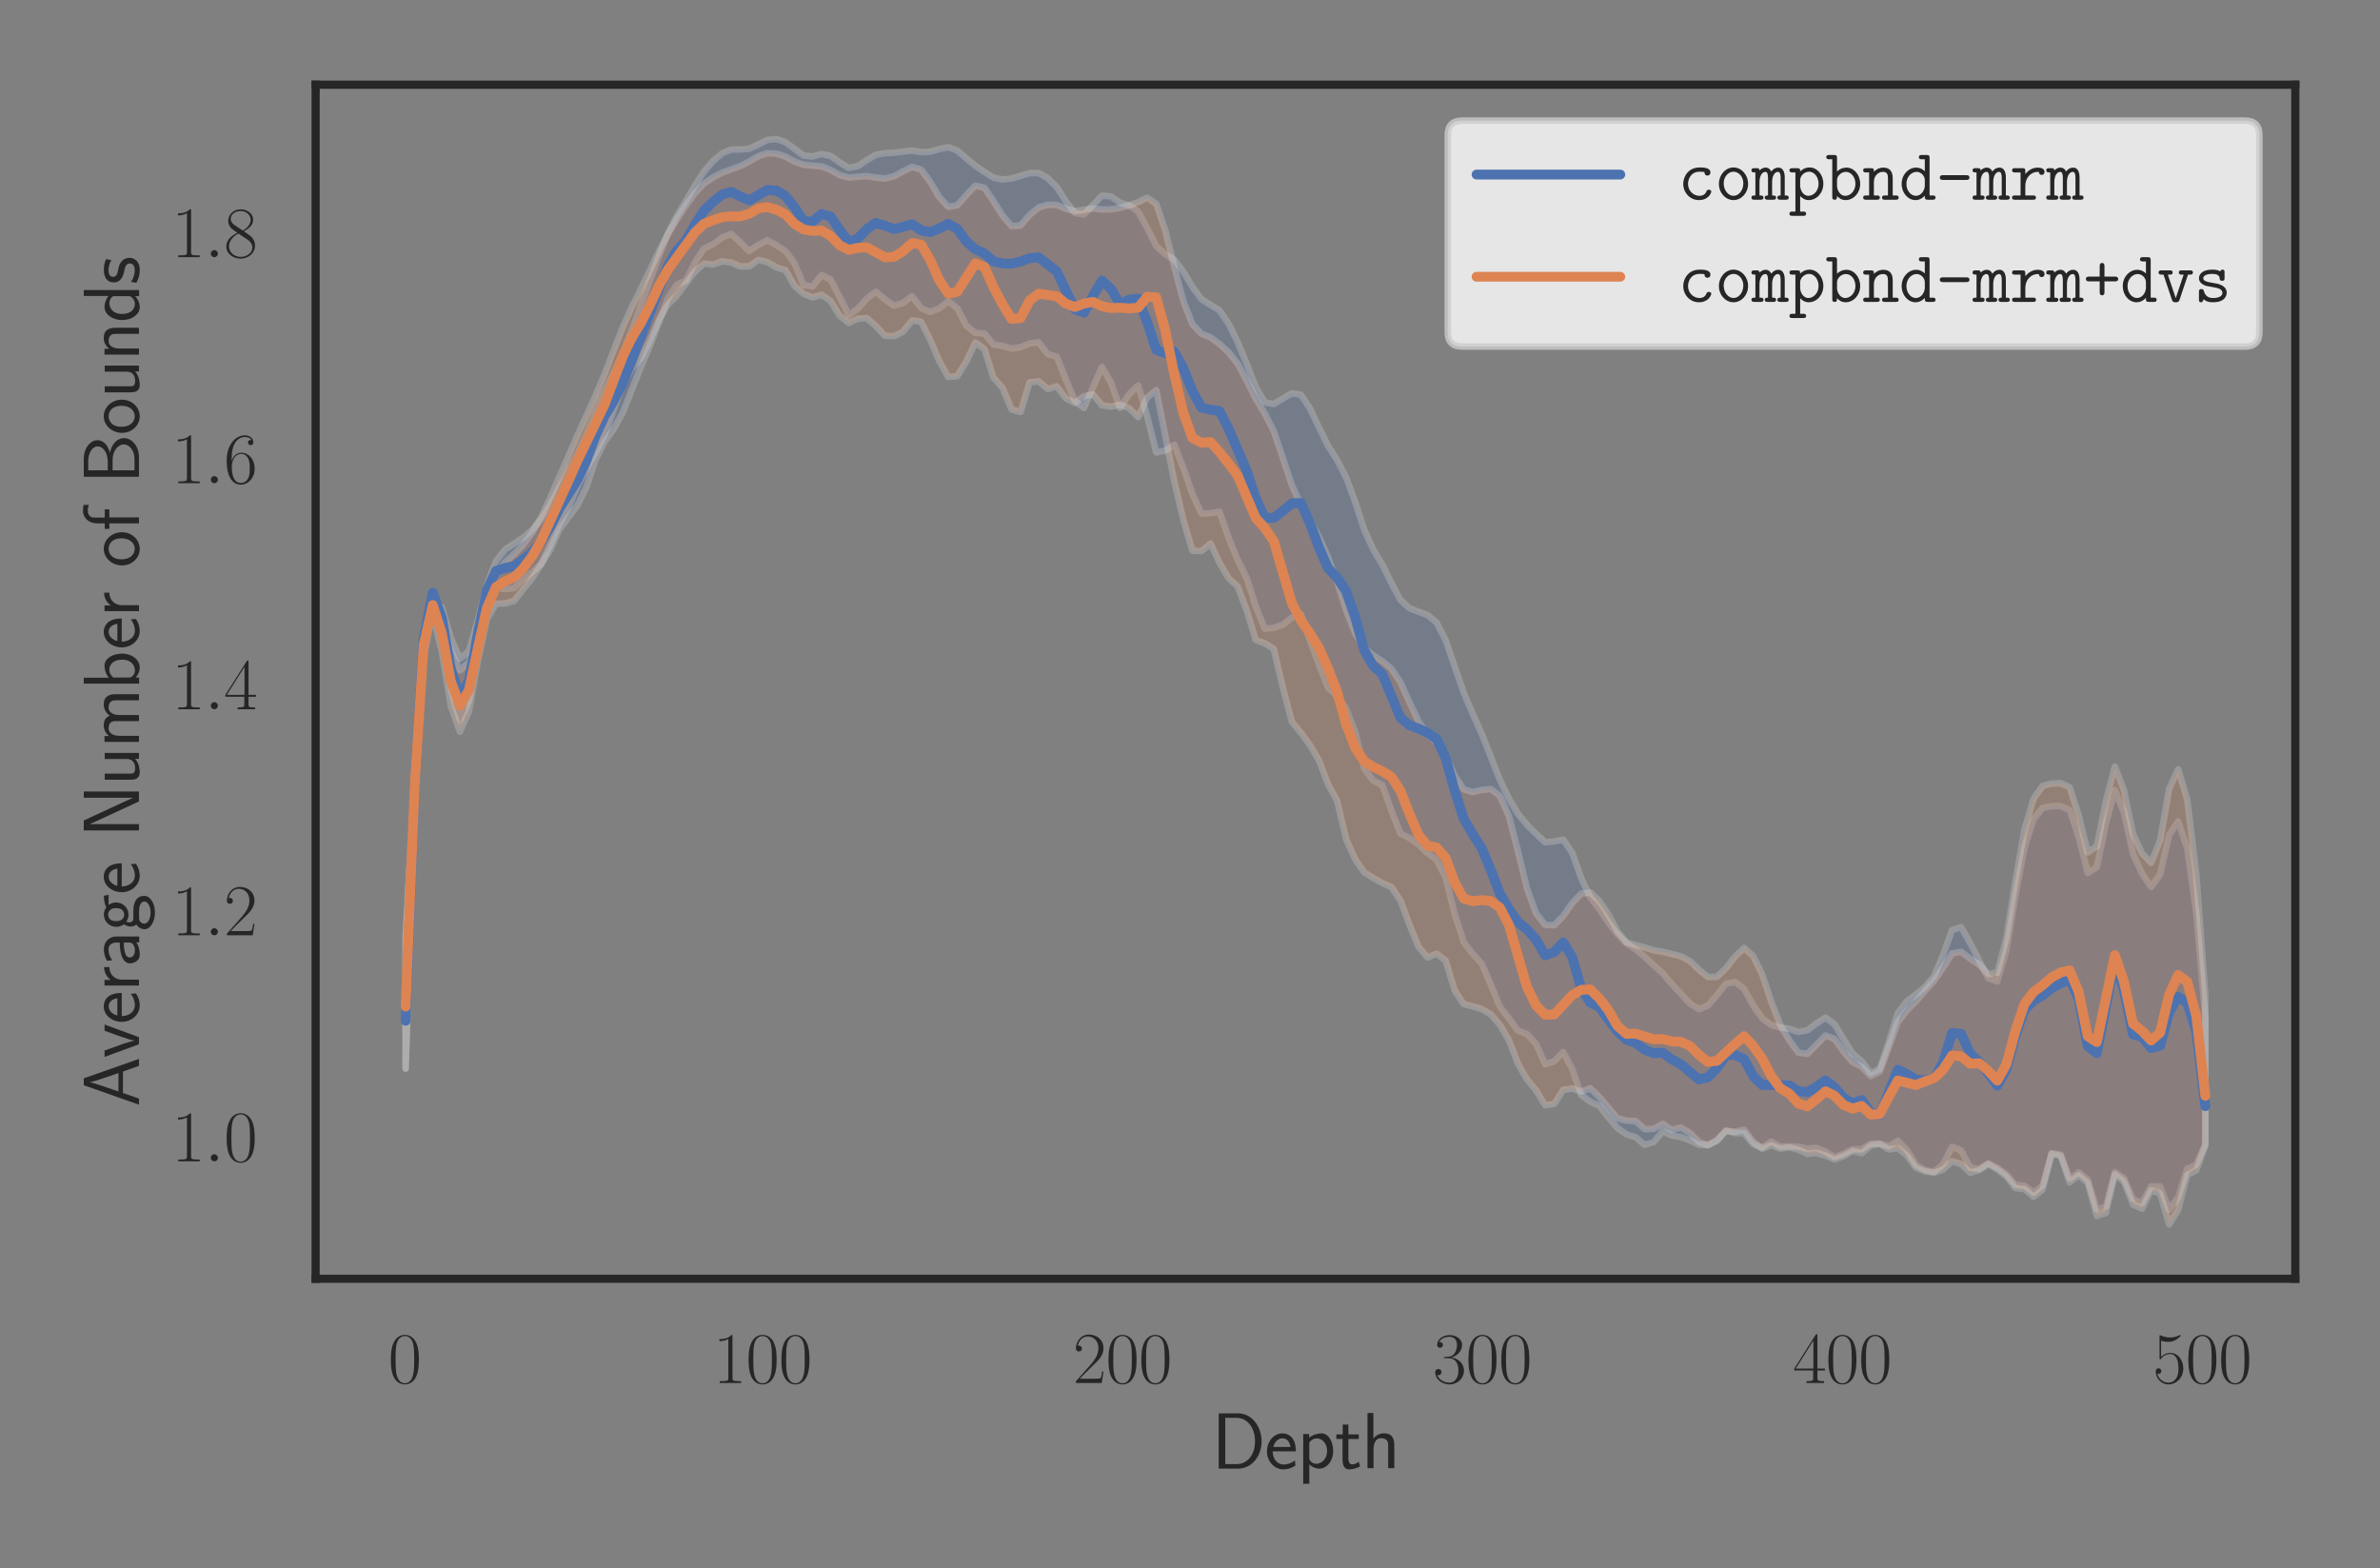 <?xml version="1.0" encoding="utf-8" standalone="no"?>
<!DOCTYPE svg PUBLIC "-//W3C//DTD SVG 1.1//EN"
  "http://www.w3.org/Graphics/SVG/1.1/DTD/svg11.dtd">
<svg xmlns:xlink="http://www.w3.org/1999/xlink" width="546.283pt" height="360pt" viewBox="0 0 546.283 360" xmlns="http://www.w3.org/2000/svg" version="1.1">
 <rect x="0" y="0" width="546.283" height="360" fill="#808080" stroke="none"/>
 <defs>
  <style type="text/css">*{stroke-linejoin: round; stroke-linecap: butt}</style>
 </defs>
 <g id="figure_1">
  <g id="patch_1">
   <path d="M 0 360 
L 546.283 360 
L 546.283 0 
L 0 0 
L 0 360 
z
" style="fill: none"/>
  </g>
  <g id="axes_1">
   <g id="patch_2">
    <path d="M 72.448 293.507 
L 526.843 293.507 
L 526.843 19.44 
L 72.448 19.44 
L 72.448 293.507 
z
" style="fill: none"/>
   </g>
   <g id="matplotlib.axis_1">
    <g id="xtick_1">
     <g id="text_1">
      <!-- $\mathdefault{0}$ -->
      <g style="fill: #262626" transform="translate(89.079 317.422) scale(0.165 -0.165)">
       <defs>
        <path id="CMR17-30" d="M 2688 2025 
C 2688 2416 2682 3080 2413 3591 
C 2176 4039 1798 4198 1466 4198 
C 1158 4198 768 4058 525 3597 
C 269 3118 243 2524 243 2025 
C 243 1661 250 1106 448 619 
C 723 -39 1216 -128 1466 -128 
C 1760 -128 2208 -7 2470 600 
C 2662 1042 2688 1559 2688 2025 
z
M 1466 -26 
C 1056 -26 813 325 723 812 
C 653 1188 653 1738 653 2096 
C 653 2588 653 2997 736 3387 
C 858 3929 1216 4096 1466 4096 
C 1728 4096 2067 3923 2189 3400 
C 2272 3036 2278 2607 2278 2096 
C 2278 1680 2278 1169 2202 792 
C 2067 95 1690 -26 1466 -26 
z
" transform="scale(0.016)"/>
       </defs>
       <use xlink:href="#CMR17-30" transform="scale(0.996)"/>
      </g>
     </g>
    </g>
    <g id="xtick_2">
     <g id="text_2">
      <!-- $\mathdefault{100}$ -->
      <g style="fill: #262626" transform="translate(163.648 317.422) scale(0.165 -0.165)">
       <defs>
        <path id="CMR17-31" d="M 1702 4058 
C 1702 4192 1696 4192 1606 4192 
C 1357 3916 979 3827 621 3827 
C 602 3827 570 3827 563 3808 
C 557 3795 557 3782 557 3648 
C 755 3648 1088 3686 1344 3839 
L 1344 461 
C 1344 236 1331 160 781 160 
L 589 160 
L 589 0 
C 896 0 1216 0 1523 0 
C 1830 0 2150 0 2458 0 
L 2458 160 
L 2266 160 
C 1715 160 1702 230 1702 458 
L 1702 4058 
z
" transform="scale(0.016)"/>
       </defs>
       <use xlink:href="#CMR17-31" transform="scale(0.996)"/>
       <use xlink:href="#CMR17-30" transform="translate(45.69 0) scale(0.996)"/>
       <use xlink:href="#CMR17-30" transform="translate(91.381 0) scale(0.996)"/>
      </g>
     </g>
    </g>
    <g id="xtick_3">
     <g id="text_3">
      <!-- $\mathdefault{200}$ -->
      <g style="fill: #262626" transform="translate(246.265 317.422) scale(0.165 -0.165)">
       <defs>
        <path id="CMR17-32" d="M 2669 989 
L 2554 989 
C 2490 536 2438 459 2413 420 
C 2381 369 1920 369 1830 369 
L 602 369 
C 832 619 1280 1072 1824 1597 
C 2214 1967 2669 2402 2669 3035 
C 2669 3790 2067 4224 1395 4224 
C 691 4224 262 3604 262 3030 
C 262 2780 448 2748 525 2748 
C 589 2748 781 2787 781 3010 
C 781 3207 614 3264 525 3264 
C 486 3264 448 3258 422 3245 
C 544 3790 915 4058 1306 4058 
C 1862 4058 2227 3617 2227 3035 
C 2227 2479 1901 2000 1536 1584 
L 262 146 
L 262 0 
L 2515 0 
L 2669 989 
z
" transform="scale(0.016)"/>
       </defs>
       <use xlink:href="#CMR17-32" transform="scale(0.996)"/>
       <use xlink:href="#CMR17-30" transform="translate(45.69 0) scale(0.996)"/>
       <use xlink:href="#CMR17-30" transform="translate(91.381 0) scale(0.996)"/>
      </g>
     </g>
    </g>
    <g id="xtick_4">
     <g id="text_4">
      <!-- $\mathdefault{300}$ -->
      <g style="fill: #262626" transform="translate(328.883 317.422) scale(0.165 -0.165)">
       <defs>
        <path id="CMR17-33" d="M 1414 2157 
C 1984 2157 2234 1662 2234 1090 
C 2234 320 1824 25 1453 25 
C 1114 25 563 194 390 693 
C 422 680 454 680 486 680 
C 640 680 755 782 755 948 
C 755 1133 614 1216 486 1216 
C 378 1216 211 1165 211 926 
C 211 335 787 -128 1466 -128 
C 2176 -128 2720 430 2720 1085 
C 2720 1707 2208 2157 1600 2227 
C 2086 2328 2554 2756 2554 3329 
C 2554 3820 2048 4179 1472 4179 
C 890 4179 378 3829 378 3329 
C 378 3110 544 3072 627 3072 
C 762 3072 877 3155 877 3321 
C 877 3486 762 3569 627 3569 
C 602 3569 570 3569 544 3557 
C 730 3959 1235 4032 1459 4032 
C 1683 4032 2106 3925 2106 3320 
C 2106 3143 2080 2828 1862 2550 
C 1670 2304 1453 2304 1242 2284 
C 1210 2284 1062 2269 1037 2269 
C 992 2263 966 2257 966 2208 
C 966 2163 973 2157 1101 2157 
L 1414 2157 
z
" transform="scale(0.016)"/>
       </defs>
       <use xlink:href="#CMR17-33" transform="scale(0.996)"/>
       <use xlink:href="#CMR17-30" transform="translate(45.69 0) scale(0.996)"/>
       <use xlink:href="#CMR17-30" transform="translate(91.381 0) scale(0.996)"/>
      </g>
     </g>
    </g>
    <g id="xtick_5">
     <g id="text_5">
      <!-- $\mathdefault{400}$ -->
      <g style="fill: #262626" transform="translate(411.5 317.422) scale(0.165 -0.165)">
       <defs>
        <path id="CMR17-34" d="M 2150 4122 
C 2150 4256 2144 4256 2029 4256 
L 128 1254 
L 128 1088 
L 1779 1088 
L 1779 457 
C 1779 224 1766 160 1318 160 
L 1197 160 
L 1197 0 
C 1402 0 1747 0 1965 0 
C 2182 0 2528 0 2733 0 
L 2733 160 
L 2611 160 
C 2163 160 2150 224 2150 457 
L 2150 1088 
L 2803 1088 
L 2803 1254 
L 2150 1254 
L 2150 4122 
z
M 1798 3703 
L 1798 1254 
L 256 1254 
L 1798 3703 
z
" transform="scale(0.016)"/>
       </defs>
       <use xlink:href="#CMR17-34" transform="scale(0.996)"/>
       <use xlink:href="#CMR17-30" transform="translate(45.69 0) scale(0.996)"/>
       <use xlink:href="#CMR17-30" transform="translate(91.381 0) scale(0.996)"/>
      </g>
     </g>
    </g>
    <g id="xtick_6">
     <g id="text_6">
      <!-- $\mathdefault{500}$ -->
      <g style="fill: #262626" transform="translate(494.117 317.422) scale(0.165 -0.165)">
       <defs>
        <path id="CMR17-35" d="M 730 3692 
C 794 3666 1056 3584 1325 3584 
C 1920 3584 2246 3911 2432 4100 
C 2432 4157 2432 4192 2394 4192 
C 2387 4192 2374 4192 2323 4163 
C 2099 4058 1837 3973 1517 3973 
C 1325 3973 1037 3999 723 4139 
C 653 4171 640 4171 634 4171 
C 602 4171 595 4164 595 4037 
L 595 2203 
C 595 2089 595 2057 659 2057 
C 691 2057 704 2070 736 2114 
C 941 2401 1222 2522 1542 2522 
C 1766 2522 2246 2382 2246 1289 
C 2246 1085 2246 715 2054 421 
C 1894 159 1645 25 1370 25 
C 947 25 518 320 403 814 
C 429 807 480 795 506 795 
C 589 795 749 840 749 1038 
C 749 1210 627 1280 506 1280 
C 358 1280 262 1190 262 1011 
C 262 454 704 -128 1382 -128 
C 2042 -128 2669 440 2669 1264 
C 2669 2030 2170 2624 1549 2624 
C 1222 2624 947 2503 730 2274 
L 730 3692 
z
" transform="scale(0.016)"/>
       </defs>
       <use xlink:href="#CMR17-35" transform="scale(0.996)"/>
       <use xlink:href="#CMR17-30" transform="translate(45.69 0) scale(0.996)"/>
       <use xlink:href="#CMR17-30" transform="translate(91.381 0) scale(0.996)"/>
      </g>
     </g>
    </g>
    <g id="text_7">
     <!-- Depth -->
     <g style="fill: #262626" transform="translate(278.098 337.072) scale(0.18 -0.18)">
      <defs>
       <path id="CMSS17-44" d="M 570 4416 
L 570 0 
L 2144 0 
C 3194 0 4000 980 4000 2170 
C 4000 3398 3194 4416 2144 4416 
L 570 4416 
z
M 1094 357 
L 1094 4059 
L 2003 4059 
C 2861 4059 3475 3277 3475 2170 
C 3475 1107 2867 357 2003 357 
L 1094 357 
z
" transform="scale(0.016)"/>
       <path id="CMSS17-65" d="M 2502 1377 
C 2502 1590 2490 2003 2285 2345 
C 2061 2713 1696 2816 1421 2816 
C 755 2816 192 2188 192 1375 
C 192 582 774 -64 1510 -64 
C 1798 -64 2150 19 2470 248 
C 2470 274 2458 414 2451 420 
C 2451 433 2432 630 2432 656 
C 2125 407 1773 325 1517 325 
C 1107 325 666 667 646 1377 
L 2502 1377 
z
M 698 1728 
C 781 2084 1062 2421 1421 2421 
C 1517 2421 1965 2421 2080 1728 
L 698 1728 
z
" transform="scale(0.016)"/>
       <path id="CMSS17-70" d="M 966 333 
C 1178 129 1466 -5 1773 -5 
C 2368 -5 2880 603 2880 1412 
C 2880 2159 2496 2816 1946 2816 
C 1626 2816 1242 2702 954 2472 
L 954 2765 
L 480 2765 
L 480 -1216 
L 966 -1216 
L 966 333 
z
M 966 2100 
C 1018 2176 1235 2415 1587 2415 
C 2035 2415 2394 1960 2394 1412 
C 2394 787 1958 384 1530 384 
C 1402 384 1267 415 1139 523 
C 966 674 966 768 966 857 
L 966 2100 
z
" transform="scale(0.016)"/>
       <path id="CMSS17-74" d="M 1069 2368 
L 1901 2368 
L 1901 2737 
L 1069 2737 
L 1069 3520 
L 614 3520 
L 614 2737 
L 109 2737 
L 109 2368 
L 602 2368 
L 602 749 
C 602 384 685 -64 1107 -64 
C 1427 -64 1722 25 2003 172 
L 1901 548 
C 1747 414 1562 337 1363 337 
C 1082 337 1069 696 1069 856 
L 1069 2368 
z
" transform="scale(0.016)"/>
       <path id="CMSS17-68" d="M 2618 1891 
C 2618 2292 2522 2820 1798 2820 
C 1395 2820 1133 2623 947 2407 
L 947 4448 
L 474 4448 
L 474 32 
L 960 32 
L 960 1573 
C 960 1973 1114 2432 1549 2432 
C 2112 2432 2131 2056 2131 1839 
L 2131 32 
L 2618 32 
L 2618 1891 
z
" transform="scale(0.016)"/>
      </defs>
      <use xlink:href="#CMSS17-44" transform="scale(0.996)"/>
      <use xlink:href="#CMSS17-65" transform="translate(67.543 0) scale(0.996)"/>
      <use xlink:href="#CMSS17-70" transform="translate(109.182 0) scale(0.996)"/>
      <use xlink:href="#CMSS17-74" transform="translate(157.387 0) scale(0.996)"/>
      <use xlink:href="#CMSS17-68" transform="translate(191.218 0) scale(0.996)"/>
     </g>
    </g>
   </g>
   <g id="matplotlib.axis_2">
    <g id="ytick_1">
     <g id="text_8">
      <!-- $\mathdefault{1.0}$ -->
      <g style="fill: #262626" transform="translate(39.381 266.551) scale(0.165 -0.165)">
       <defs>
        <path id="CMMI12-3a" d="M 1178 307 
C 1178 492 1024 619 870 619 
C 685 619 557 466 557 313 
C 557 128 710 0 864 0 
C 1050 0 1178 153 1178 307 
z
" transform="scale(0.016)"/>
       </defs>
       <use xlink:href="#CMR17-31" transform="scale(0.996)"/>
       <use xlink:href="#CMMI12-3a" transform="translate(45.69 0) scale(0.996)"/>
       <use xlink:href="#CMR17-30" transform="translate(72.788 0) scale(0.996)"/>
      </g>
     </g>
    </g>
    <g id="ytick_2">
     <g id="text_9">
      <!-- $\mathdefault{1.2}$ -->
      <g style="fill: #262626" transform="translate(39.381 214.671) scale(0.165 -0.165)">
       <use xlink:href="#CMR17-31" transform="scale(0.996)"/>
       <use xlink:href="#CMMI12-3a" transform="translate(45.69 0) scale(0.996)"/>
       <use xlink:href="#CMR17-32" transform="translate(72.788 0) scale(0.996)"/>
      </g>
     </g>
    </g>
    <g id="ytick_3">
     <g id="text_10">
      <!-- $\mathdefault{1.4}$ -->
      <g style="fill: #262626" transform="translate(39.381 162.79) scale(0.165 -0.165)">
       <use xlink:href="#CMR17-31" transform="scale(0.996)"/>
       <use xlink:href="#CMMI12-3a" transform="translate(45.69 0) scale(0.996)"/>
       <use xlink:href="#CMR17-34" transform="translate(72.788 0) scale(0.996)"/>
      </g>
     </g>
    </g>
    <g id="ytick_4">
     <g id="text_11">
      <!-- $\mathdefault{1.6}$ -->
      <g style="fill: #262626" transform="translate(39.381 110.909) scale(0.165 -0.165)">
       <defs>
        <path id="CMR17-36" d="M 678 2176 
C 678 3690 1395 4032 1811 4032 
C 1946 4032 2272 4009 2400 3776 
C 2298 3776 2106 3776 2106 3553 
C 2106 3381 2246 3323 2336 3323 
C 2394 3323 2566 3348 2566 3560 
C 2566 3954 2246 4179 1805 4179 
C 1043 4179 243 3390 243 1984 
C 243 253 966 -128 1478 -128 
C 2099 -128 2688 427 2688 1283 
C 2688 2081 2170 2662 1517 2662 
C 1126 2662 838 2407 678 1960 
L 678 2176 
z
M 1478 25 
C 691 25 691 1200 691 1436 
C 691 1896 909 2560 1504 2560 
C 1613 2560 1926 2560 2138 2120 
C 2253 1870 2253 1609 2253 1289 
C 2253 944 2253 690 2118 434 
C 1978 171 1773 25 1478 25 
z
" transform="scale(0.016)"/>
       </defs>
       <use xlink:href="#CMR17-31" transform="scale(0.996)"/>
       <use xlink:href="#CMMI12-3a" transform="translate(45.69 0) scale(0.996)"/>
       <use xlink:href="#CMR17-36" transform="translate(72.788 0) scale(0.996)"/>
      </g>
     </g>
    </g>
    <g id="ytick_5">
     <g id="text_12">
      <!-- $\mathdefault{1.8}$ -->
      <g style="fill: #262626" transform="translate(39.381 59.028) scale(0.165 -0.165)">
       <defs>
        <path id="CMR17-38" d="M 1741 2264 
C 2144 2467 2554 2773 2554 3263 
C 2554 3841 1990 4179 1472 4179 
C 890 4179 378 3759 378 3180 
C 378 3021 416 2747 666 2505 
C 730 2442 998 2251 1171 2130 
C 883 1983 211 1634 211 934 
C 211 279 838 -128 1459 -128 
C 2144 -128 2720 362 2720 1010 
C 2720 1590 2330 1857 2074 2029 
L 1741 2264 
z
M 902 2822 
C 851 2854 595 3051 595 3351 
C 595 3739 998 4032 1459 4032 
C 1965 4032 2336 3676 2336 3262 
C 2336 2669 1670 2331 1638 2331 
C 1632 2331 1626 2331 1574 2370 
L 902 2822 
z
M 2080 1519 
C 2176 1449 2483 1240 2483 851 
C 2483 381 2010 25 1472 25 
C 890 25 448 438 448 940 
C 448 1443 838 1862 1280 2060 
L 2080 1519 
z
" transform="scale(0.016)"/>
       </defs>
       <use xlink:href="#CMR17-31" transform="scale(0.996)"/>
       <use xlink:href="#CMMI12-3a" transform="translate(45.69 0) scale(0.996)"/>
       <use xlink:href="#CMR17-38" transform="translate(72.788 0) scale(0.996)"/>
      </g>
     </g>
    </g>
    <g id="text_13">
     <!-- Average Number of Bounds -->
     <g style="fill: #262626" transform="translate(31.893 254.023) rotate(-90) scale(0.18 -0.18)">
      <defs>
       <path id="CMSS17-41" d="M 2272 4416 
L 1722 4416 
L 166 0 
L 653 0 
L 1101 1280 
L 2816 1280 
L 3270 0 
L 3827 0 
L 2272 4416 
z
M 2694 1637 
L 1222 1637 
C 1530 2528 1914 3638 1958 3925 
L 1965 3925 
C 2010 3663 2138 3281 2246 2956 
L 2694 1637 
z
" transform="scale(0.016)"/>
       <path id="CMSS17-76" d="M 2675 2752 
L 2176 2752 
L 1747 1556 
C 1613 1165 1421 627 1389 352 
L 1382 352 
C 1370 468 1318 634 1286 749 
C 1248 890 1197 1056 1158 1172 
L 595 2752 
L 83 2752 
L 1094 0 
L 1664 0 
L 2675 2752 
z
" transform="scale(0.016)"/>
       <path id="CMSS17-72" d="M 954 1363 
C 954 1965 1395 2368 1958 2368 
L 1958 2789 
C 1549 2789 1165 2585 934 2253 
L 934 2758 
L 480 2758 
L 480 0 
L 954 0 
L 954 1363 
z
" transform="scale(0.016)"/>
       <path id="CMSS17-61" d="M 2406 1791 
C 2406 2392 1978 2808 1402 2808 
C 1120 2808 813 2757 461 2553 
L 499 2135 
C 659 2248 934 2432 1395 2432 
C 1722 2432 1920 2180 1920 1782 
L 1920 1536 
C 896 1536 256 1238 256 726 
C 256 461 416 -64 947 -64 
C 1043 -64 1562 -64 1933 217 
L 1933 -19 
L 2406 -19 
L 2406 1791 
z
M 1920 816 
C 1920 701 1920 548 1728 434 
C 1562 325 1350 325 1261 325 
C 941 325 723 511 723 744 
C 723 1211 1722 1211 1920 1211 
L 1920 816 
z
" transform="scale(0.016)"/>
       <path id="CMSS17-67" d="M 2848 2808 
C 2483 2808 2170 2738 1914 2617 
C 1702 2777 1485 2808 1338 2808 
C 781 2808 358 2349 358 1814 
C 358 1468 550 1207 563 1195 
C 448 1035 384 863 384 672 
C 384 448 474 289 544 200 
C 211 -3 166 -314 166 -435 
C 166 -898 749 -1280 1498 -1280 
C 2253 -1280 2835 -898 2835 -428 
C 2835 448 1856 448 1587 448 
L 1069 448 
C 973 448 717 448 717 791 
C 717 921 774 1004 781 1010 
C 877 940 1075 832 1338 832 
C 1869 832 2310 1278 2310 1827 
C 2310 2132 2170 2355 2112 2432 
L 2131 2432 
C 2150 2432 2419 2432 2515 2432 
C 2720 2432 2739 2429 2918 2419 
L 2848 2808 
z
M 1338 1182 
C 1120 1182 813 1315 813 1823 
C 813 2375 1165 2464 1331 2464 
C 1549 2464 1856 2331 1856 1823 
C 1856 1271 1504 1182 1338 1182 
z
M 1581 -10 
C 1734 -10 2381 -10 2381 -442 
C 2381 -714 1984 -929 1504 -929 
C 1018 -929 621 -720 621 -435 
C 621 -403 621 -10 1062 -10 
L 1581 -10 
z
" transform="scale(0.016)"/>
       <path id="CMSS17-4e" d="M 1466 4180 
L 1350 4416 
L 563 4416 
L 563 0 
L 1062 0 
L 1062 3926 
L 1069 3932 
C 1114 3817 1139 3760 1402 3194 
L 2771 236 
L 2886 0 
L 3674 0 
L 3674 4416 
L 3174 4416 
L 3174 490 
L 3168 483 
C 3123 598 3098 655 2835 1221 
L 1466 4180 
z
" transform="scale(0.016)"/>
       <path id="CMSS17-75" d="M 2618 2739 
L 2131 2739 
L 2131 972 
C 2131 498 1786 306 1421 306 
C 998 306 960 447 960 709 
L 960 2739 
L 474 2739 
L 474 678 
C 474 179 646 -64 1088 -64 
C 1306 -64 1798 -13 2144 306 
L 2144 0 
L 2618 0 
L 2618 2739 
z
" transform="scale(0.016)"/>
       <path id="CMSS17-6d" d="M 4288 1877 
C 4288 2308 4179 2816 3462 2816 
C 2982 2816 2694 2516 2566 2331 
C 2451 2670 2182 2816 1798 2816 
C 1363 2816 1088 2568 941 2389 
L 941 2758 
L 474 2758 
L 474 0 
L 960 0 
L 960 1559 
C 960 1939 1101 2428 1555 2428 
C 2138 2428 2138 2016 2138 1829 
L 2138 0 
L 2624 0 
L 2624 1559 
C 2624 1939 2765 2428 3219 2428 
C 3802 2428 3802 2016 3802 1829 
L 3802 0 
L 4288 0 
L 4288 1877 
z
" transform="scale(0.016)"/>
       <path id="CMSS17-62" d="M 954 4416 
L 480 4416 
L 480 -13 
L 966 -13 
L 966 274 
C 1210 38 1504 -64 1766 -64 
C 2381 -64 2880 549 2880 1352 
C 2880 2086 2496 2756 1926 2756 
C 1523 2756 1165 2591 954 2419 
L 954 4416 
z
M 966 2046 
C 1107 2222 1306 2368 1587 2368 
C 1965 2368 2394 2097 2394 1352 
C 2394 558 1882 325 1530 325 
C 1402 325 1267 356 1139 464 
C 966 615 966 709 966 797 
L 966 2046 
z
" transform="scale(0.016)"/>
       <path id="CMSS17-6f" d="M 2829 1356 
C 2829 2176 2221 2816 1504 2816 
C 768 2816 173 2157 173 1356 
C 173 544 787 -64 1498 -64 
C 2227 -64 2829 563 2829 1356 
z
M 1504 337 
C 1050 337 659 709 659 1408 
C 659 2151 1114 2427 1498 2427 
C 1914 2427 2342 2126 2342 1408 
C 2342 683 1926 337 1504 337 
z
" transform="scale(0.016)"/>
       <path id="CMSS17-66" d="M 1075 2368 
L 1722 2368 
L 1722 2737 
L 1062 2737 
L 1062 3559 
C 1062 4014 1408 4092 1606 4092 
C 1670 4092 1850 4092 2080 4009 
L 2080 4429 
C 1933 4461 1754 4480 1613 4480 
C 1018 4480 602 3993 602 3359 
L 602 2737 
L 160 2737 
L 160 2368 
L 602 2368 
L 602 0 
L 1075 0 
L 1075 2368 
z
" transform="scale(0.016)"/>
       <path id="CMSS17-42" d="M 570 4416 
L 570 0 
L 2163 0 
C 3034 0 3667 574 3667 1200 
C 3667 1685 3251 2176 2502 2317 
C 3334 2558 3501 3040 3501 3313 
C 3501 3883 2874 4416 1997 4416 
L 570 4416 
z
M 1088 2496 
L 1088 4059 
L 1824 4059 
C 2483 4059 3002 3724 3002 3306 
C 3002 2926 2592 2496 1766 2496 
L 1088 2496 
z
M 1088 357 
L 1088 2107 
L 1939 2107 
C 2630 2107 3162 1679 3162 1206 
C 3162 772 2694 357 1984 357 
L 1088 357 
z
" transform="scale(0.016)"/>
       <path id="CMSS17-6e" d="M 2618 1877 
C 2618 2283 2522 2816 1798 2816 
C 1389 2816 1120 2606 941 2389 
L 941 2758 
L 474 2758 
L 474 0 
L 960 0 
L 960 1559 
C 960 1964 1114 2428 1549 2428 
C 2112 2428 2131 2048 2131 1829 
L 2131 0 
L 2618 0 
L 2618 1877 
z
" transform="scale(0.016)"/>
       <path id="CMSS17-64" d="M 2611 4416 
L 2138 4416 
L 2138 2438 
C 1939 2603 1613 2756 1254 2756 
C 672 2756 211 2131 211 1347 
C 211 562 666 -64 1235 -64 
C 1677 -64 1971 172 2125 306 
L 2125 -13 
L 2611 -13 
L 2611 4416 
z
M 2125 836 
C 2125 747 2125 653 1926 482 
C 1798 375 1645 325 1498 325 
C 1152 325 698 576 698 1340 
C 698 2134 1210 2368 1562 2368 
C 1798 2368 1990 2254 2125 2065 
L 2125 836 
z
" transform="scale(0.016)"/>
       <path id="CMSS17-73" d="M 2061 2627 
C 1683 2807 1389 2807 1197 2807 
C 742 2807 198 2648 198 2003 
C 198 1359 902 1218 1094 1179 
C 1389 1122 1715 1058 1715 740 
C 1715 337 1254 337 1171 337 
C 915 337 563 407 243 638 
L 166 210 
C 531 0 883 -64 1178 -64 
C 1965 -64 2163 416 2163 781 
C 2163 1094 1984 1305 1862 1401 
C 1651 1568 1574 1587 1050 1696 
C 960 1709 646 1779 646 2066 
C 646 2432 1050 2432 1139 2432 
C 1555 2432 1811 2303 1984 2208 
L 2061 2627 
z
" transform="scale(0.016)"/>
      </defs>
      <use xlink:href="#CMSS17-41" transform="scale(0.996)"/>
      <use xlink:href="#CMSS17-76" transform="translate(62.218 0) scale(0.996)"/>
      <use xlink:href="#CMSS17-65" transform="translate(105.218 0) scale(0.996)"/>
      <use xlink:href="#CMSS17-72" transform="translate(146.857 0) scale(0.996)"/>
      <use xlink:href="#CMSS17-61" transform="translate(178.767 0) scale(0.996)"/>
      <use xlink:href="#CMSS17-67" transform="translate(223.689 0) scale(0.996)"/>
      <use xlink:href="#CMSS17-65" transform="translate(270.532 0) scale(0.996)"/>
      <use xlink:href="#CMSS17-4e" transform="translate(343.4 0) scale(0.996)"/>
      <use xlink:href="#CMSS17-75" transform="translate(409.462 0) scale(0.996)"/>
      <use xlink:href="#CMSS17-6d" transform="translate(457.667 0) scale(0.996)"/>
      <use xlink:href="#CMSS17-62" transform="translate(531.896 0) scale(0.996)"/>
      <use xlink:href="#CMSS17-65" transform="translate(582.703 0) scale(0.996)"/>
      <use xlink:href="#CMSS17-72" transform="translate(624.342 0) scale(0.996)"/>
      <use xlink:href="#CMSS17-6f" transform="translate(687.481 0) scale(0.996)"/>
      <use xlink:href="#CMSS17-66" transform="translate(734.324 0) scale(0.996)"/>
      <use xlink:href="#CMSS17-42" transform="translate(794.18 0) scale(0.996)"/>
      <use xlink:href="#CMSS17-6f" transform="translate(856.518 0) scale(0.996)"/>
      <use xlink:href="#CMSS17-75" transform="translate(903.362 0) scale(0.996)"/>
      <use xlink:href="#CMSS17-6e" transform="translate(951.567 0) scale(0.996)"/>
      <use xlink:href="#CMSS17-64" transform="translate(999.772 0) scale(0.996)"/>
      <use xlink:href="#CMSS17-73" transform="translate(1047.977 0) scale(0.996)"/>
     </g>
    </g>
   </g>
   <g id="PolyCollection_1">
    <defs>
     <path id="m3217719a1d" d="M 93.102 -143.807 
L 93.102 -114.736 
L 95.178 -177.601 
L 97.254 -212.241 
L 99.33 -221.201 
L 101.406 -214.702 
L 103.481 -201.805 
L 105.557 -194.83 
L 107.633 -199.092 
L 109.709 -211.658 
L 111.785 -221.905 
L 113.861 -225.156 
L 115.936 -224.785 
L 118.012 -225.042 
L 120.088 -227.077 
L 122.164 -228.67 
L 124.24 -230.572 
L 126.315 -233.821 
L 128.391 -238.444 
L 130.467 -241.267 
L 132.543 -243.997 
L 134.619 -248.256 
L 136.694 -254.485 
L 138.77 -258.624 
L 140.846 -261.475 
L 142.922 -265.293 
L 144.998 -270.474 
L 147.074 -275.735 
L 149.149 -280.553 
L 151.225 -285.926 
L 153.301 -291.543 
L 155.377 -294.664 
L 157.453 -295.609 
L 159.528 -299.813 
L 161.604 -302.959 
L 163.68 -303.932 
L 165.756 -305.499 
L 167.832 -306.33 
L 169.907 -304.395 
L 171.983 -302.372 
L 174.059 -303.785 
L 176.135 -304.843 
L 178.211 -303.746 
L 180.287 -302.363 
L 182.362 -299.589 
L 184.438 -294.564 
L 186.514 -294.272 
L 188.59 -296.899 
L 190.666 -295.826 
L 192.741 -291.823 
L 194.817 -287.658 
L 196.893 -289.153 
L 198.969 -291.471 
L 201.045 -293.026 
L 203.12 -291.312 
L 205.196 -289.809 
L 207.272 -290.457 
L 209.348 -292.033 
L 211.424 -289.301 
L 213.5 -288.418 
L 215.575 -289.21 
L 217.651 -290.872 
L 219.727 -289.266 
L 221.803 -285.235 
L 223.879 -283.586 
L 225.954 -283.47 
L 228.03 -280.923 
L 230.106 -280.614 
L 232.182 -279.991 
L 234.258 -280.305 
L 236.333 -281.158 
L 238.409 -281.428 
L 240.485 -278.719 
L 242.561 -278.156 
L 244.637 -272.936 
L 246.713 -268.019 
L 248.788 -266.344 
L 250.864 -271.113 
L 252.94 -275.791 
L 255.016 -272.162 
L 257.092 -266.367 
L 259.167 -269.501 
L 261.243 -271.538 
L 263.319 -264.491 
L 265.395 -256.154 
L 267.471 -256.586 
L 269.546 -257.923 
L 271.622 -252.592 
L 273.698 -246.619 
L 275.774 -242.109 
L 277.85 -242.21 
L 279.926 -242.541 
L 282.001 -236.59 
L 284.077 -231.516 
L 286.153 -227.361 
L 288.229 -220.842 
L 290.305 -215.702 
L 292.38 -215.888 
L 294.456 -216.62 
L 296.532 -218.252 
L 298.608 -219.069 
L 300.684 -213.011 
L 302.759 -207.434 
L 304.835 -202.179 
L 306.911 -200.255 
L 308.987 -197.289 
L 311.063 -191.965 
L 313.139 -183.581 
L 315.214 -180.798 
L 317.29 -179.821 
L 319.366 -173.938 
L 321.442 -168.714 
L 323.518 -167.651 
L 325.593 -166.2 
L 327.669 -164.168 
L 329.745 -162.684 
L 331.821 -158.599 
L 333.897 -150.218 
L 335.972 -143.753 
L 338.048 -141.083 
L 340.124 -138.789 
L 342.2 -134.019 
L 344.276 -128.935 
L 346.352 -126.251 
L 348.427 -123.442 
L 350.503 -122.648 
L 352.579 -120.391 
L 354.655 -115.72 
L 356.731 -116.406 
L 358.806 -118.528 
L 360.882 -114.618 
L 362.958 -108.649 
L 365.034 -107.114 
L 367.11 -106.175 
L 369.185 -103.526 
L 371.261 -101.096 
L 373.337 -99.647 
L 375.413 -98.99 
L 377.489 -97.253 
L 379.565 -97.871 
L 381.64 -100.344 
L 383.716 -99.396 
L 385.792 -99.027 
L 387.868 -98.268 
L 389.944 -97.267 
L 392.019 -97.168 
L 394.095 -98.095 
L 396.171 -100.508 
L 398.247 -99.922 
L 400.323 -99.908 
L 402.398 -97.335 
L 404.474 -96.611 
L 406.55 -97.989 
L 408.626 -96.822 
L 410.702 -96.92 
L 412.778 -96.82 
L 414.853 -96.366 
L 416.929 -96.552 
L 419.005 -95.666 
L 421.081 -94.397 
L 423.157 -95.163 
L 425.232 -96.224 
L 427.308 -96.207 
L 429.384 -97.474 
L 431.46 -97.497 
L 433.536 -96.901 
L 435.611 -98.165 
L 437.687 -96.049 
L 439.763 -92.671 
L 441.839 -91.453 
L 443.915 -91.035 
L 445.991 -92.778 
L 448.066 -96.796 
L 450.142 -95.944 
L 452.218 -92.037 
L 454.294 -91.674 
L 456.37 -92.979 
L 458.445 -91.966 
L 460.521 -90.474 
L 462.597 -88.037 
L 464.673 -87.842 
L 466.749 -86.286 
L 468.824 -87.865 
L 470.9 -95.329 
L 472.976 -95.008 
L 475.052 -89.495 
L 477.128 -90.925 
L 479.204 -89.251 
L 481.279 -82.418 
L 483.355 -83.035 
L 485.431 -90.958 
L 487.507 -89.579 
L 489.583 -84.813 
L 491.658 -83.857 
L 493.734 -87.711 
L 495.81 -87.71 
L 497.886 -82.33 
L 499.962 -85.221 
L 502.037 -91.729 
L 504.113 -92.706 
L 506.189 -97.383 
L 506.189 -126.348 
L 506.189 -126.348 
L 504.113 -150.494 
L 502.037 -165.248 
L 499.962 -171.483 
L 497.886 -168.341 
L 495.81 -159.286 
L 493.734 -156.394 
L 491.658 -159.511 
L 489.583 -164.067 
L 487.507 -173.535 
L 485.431 -178.672 
L 483.355 -170.931 
L 481.279 -160.924 
L 479.204 -159.64 
L 477.128 -167.885 
L 475.052 -174.079 
L 472.976 -174.98 
L 470.9 -174.964 
L 468.824 -174.57 
L 466.749 -171.952 
L 464.673 -165.391 
L 462.597 -154.328 
L 460.521 -141.9 
L 458.445 -134.732 
L 456.37 -135.501 
L 454.294 -139.48 
L 452.218 -143.534 
L 450.142 -147.2 
L 448.066 -146.528 
L 445.991 -140.803 
L 443.915 -135.913 
L 441.839 -133.467 
L 439.763 -131.756 
L 437.687 -130.221 
L 435.611 -127.495 
L 433.536 -120.847 
L 431.46 -114.663 
L 429.384 -113.732 
L 427.308 -116.455 
L 425.232 -118.181 
L 423.157 -121.461 
L 421.081 -124.899 
L 419.005 -126.425 
L 416.929 -125.074 
L 414.853 -123.541 
L 412.778 -123.148 
L 410.702 -123.869 
L 408.626 -124.146 
L 406.55 -124.75 
L 404.474 -126.269 
L 402.398 -129.261 
L 400.323 -133.036 
L 398.247 -134.597 
L 396.171 -134.202 
L 394.095 -131.596 
L 392.019 -129.206 
L 389.944 -128.374 
L 387.868 -129.689 
L 385.792 -131.913 
L 383.716 -134.161 
L 381.64 -136.61 
L 379.565 -138.462 
L 377.489 -140.371 
L 375.413 -142.134 
L 373.337 -143.47 
L 371.261 -145.546 
L 369.185 -148.224 
L 367.11 -151.314 
L 365.034 -154.015 
L 362.958 -158.353 
L 360.882 -164.237 
L 358.806 -167.292 
L 356.731 -166.862 
L 354.655 -166.681 
L 352.579 -168.599 
L 350.503 -170.695 
L 348.427 -173.195 
L 346.352 -176.679 
L 344.276 -180.973 
L 342.2 -186.239 
L 340.124 -191.499 
L 338.048 -196.118 
L 335.972 -200.999 
L 333.897 -207 
L 331.821 -213.061 
L 329.745 -217.081 
L 327.669 -218.834 
L 325.593 -219.602 
L 323.518 -220.376 
L 321.442 -222.3 
L 319.366 -226.161 
L 317.29 -230.401 
L 315.214 -233.848 
L 313.139 -238.385 
L 311.063 -244.756 
L 308.987 -250.392 
L 306.911 -254.38 
L 304.835 -257.646 
L 302.759 -261.847 
L 300.684 -266.227 
L 298.608 -269.393 
L 296.532 -269.737 
L 294.456 -268.508 
L 292.38 -267.262 
L 290.305 -267.649 
L 288.229 -271.181 
L 286.153 -276.478 
L 284.077 -281.468 
L 282.001 -285.696 
L 279.926 -288.747 
L 277.85 -290.012 
L 275.774 -291.33 
L 273.698 -294.149 
L 271.622 -297.631 
L 269.546 -300.38 
L 267.471 -301.625 
L 265.395 -303.524 
L 263.319 -307.634 
L 261.243 -311.425 
L 259.167 -312.871 
L 257.092 -313.487 
L 255.016 -314.918 
L 252.94 -315.092 
L 250.864 -312.921 
L 248.788 -310.767 
L 246.713 -311.116 
L 244.637 -313.803 
L 242.561 -317.037 
L 240.485 -319.093 
L 238.409 -320.301 
L 236.333 -320.268 
L 234.258 -319.657 
L 232.182 -319.02 
L 230.106 -318.793 
L 228.03 -319.22 
L 225.954 -320.537 
L 223.879 -321.936 
L 221.803 -323.661 
L 219.727 -325.444 
L 217.651 -326.213 
L 215.575 -325.781 
L 213.5 -325.179 
L 211.424 -325.08 
L 209.348 -325.434 
L 207.272 -325.211 
L 205.196 -324.918 
L 203.12 -324.847 
L 201.045 -324.474 
L 198.969 -323.241 
L 196.893 -321.875 
L 194.817 -321.463 
L 192.741 -322.719 
L 190.666 -324.218 
L 188.59 -324.643 
L 186.514 -324.097 
L 184.438 -324.293 
L 182.362 -325.839 
L 180.287 -327.37 
L 178.211 -328.102 
L 176.135 -327.87 
L 174.059 -326.839 
L 171.983 -325.86 
L 169.907 -325.698 
L 167.832 -325.652 
L 165.756 -324.802 
L 163.68 -323.063 
L 161.604 -320.636 
L 159.528 -317.44 
L 157.453 -313.899 
L 155.377 -310.491 
L 153.301 -306.341 
L 151.225 -301.171 
L 149.149 -295.511 
L 147.074 -289.781 
L 144.998 -284.199 
L 142.922 -279.031 
L 140.846 -274.464 
L 138.77 -270.166 
L 136.694 -265.499 
L 134.619 -260.451 
L 132.543 -255.858 
L 130.467 -251.844 
L 128.391 -248.024 
L 126.315 -244.158 
L 124.24 -240.848 
L 122.164 -238.384 
L 120.088 -236.619 
L 118.012 -235.234 
L 115.936 -233.869 
L 113.861 -231.251 
L 111.785 -225.82 
L 109.709 -217.767 
L 107.633 -210.531 
L 105.557 -208.758 
L 103.481 -213.581 
L 101.406 -220.655 
L 99.33 -221.786 
L 97.254 -209.739 
L 95.178 -182.056 
L 93.102 -143.807 
z
" style="stroke: #ffffff; stroke-opacity: 0.2; stroke-width: 1.5"/>
    </defs>
    <g clip-path="url(#p1615abb7bb)">
     <use xlink:href="#m3217719a1d" x="0" y="360" style="fill: #4c72b0; fill-opacity: 0.2; stroke: #ffffff; stroke-opacity: 0.2; stroke-width: 1.5"/>
    </g>
   </g>
   <g id="PolyCollection_2">
    <defs>
     <path id="m853c52e994" d="M 93.102 -145.498 
L 93.102 -114.718 
L 95.178 -178.519 
L 97.254 -212.63 
L 99.33 -218.807 
L 101.406 -210.446 
L 103.481 -197.911 
L 105.557 -192.041 
L 107.633 -196.682 
L 109.709 -208.35 
L 111.785 -218.003 
L 113.861 -221.434 
L 115.936 -221.503 
L 118.012 -222.077 
L 120.088 -224.746 
L 122.164 -227.306 
L 124.24 -230.527 
L 126.315 -235.043 
L 128.391 -239.649 
L 130.467 -243.602 
L 132.543 -248.397 
L 134.619 -252.482 
L 136.694 -256.151 
L 138.77 -260.102 
L 140.846 -265.89 
L 142.922 -271.641 
L 144.998 -275.481 
L 147.074 -277.787 
L 149.149 -281.885 
L 151.225 -286.648 
L 153.301 -290.09 
L 155.377 -292.139 
L 157.453 -294.965 
L 159.528 -297.684 
L 161.604 -299.513 
L 163.68 -299.275 
L 165.756 -300.035 
L 167.832 -299.753 
L 169.907 -298.837 
L 171.983 -298.881 
L 174.059 -300.357 
L 176.135 -299.859 
L 178.211 -298.625 
L 180.287 -298.007 
L 182.362 -294.385 
L 184.438 -292.568 
L 186.514 -291.74 
L 188.59 -292.359 
L 190.666 -290.892 
L 192.741 -287.524 
L 194.817 -285.882 
L 196.893 -286.848 
L 198.969 -286.994 
L 201.045 -285.136 
L 203.12 -282.939 
L 205.196 -282.833 
L 207.272 -283.854 
L 209.348 -286.455 
L 211.424 -286.154 
L 213.5 -282.025 
L 215.575 -277.171 
L 217.651 -273.454 
L 219.727 -273.682 
L 221.803 -277.012 
L 223.879 -281.382 
L 225.954 -279.918 
L 228.03 -273.315 
L 230.106 -270.967 
L 232.182 -266.016 
L 234.258 -265.427 
L 236.333 -272.242 
L 238.409 -272.492 
L 240.485 -270.714 
L 242.561 -271.322 
L 244.637 -268.591 
L 246.713 -267.499 
L 248.788 -269.03 
L 250.864 -269.49 
L 252.94 -266.976 
L 255.016 -266.655 
L 257.092 -267.116 
L 259.167 -266.32 
L 261.243 -264.244 
L 263.319 -268.775 
L 265.395 -270.423 
L 267.471 -260.01 
L 269.546 -249.424 
L 271.622 -240.638 
L 273.698 -233.594 
L 275.774 -233.498 
L 277.85 -235.257 
L 279.926 -230.81 
L 282.001 -227.279 
L 284.077 -225.41 
L 286.153 -219.904 
L 288.229 -213.098 
L 290.305 -212.358 
L 292.38 -211.025 
L 294.456 -202.162 
L 296.532 -194.31 
L 298.608 -191.826 
L 300.684 -188.977 
L 302.759 -185.447 
L 304.835 -180.001 
L 306.911 -176.203 
L 308.987 -167.373 
L 311.063 -162.778 
L 313.139 -159.751 
L 315.214 -158.478 
L 317.29 -157.323 
L 319.366 -156.415 
L 321.442 -153.322 
L 323.518 -147.759 
L 325.593 -142.721 
L 327.669 -140.232 
L 329.745 -141.118 
L 331.821 -139.547 
L 333.897 -132.694 
L 335.972 -129.512 
L 338.048 -129.022 
L 340.124 -128.382 
L 342.2 -127.175 
L 344.276 -124.757 
L 346.352 -121.233 
L 348.427 -115.845 
L 350.503 -112.243 
L 352.579 -109.746 
L 354.655 -106.327 
L 356.731 -106.622 
L 358.806 -109.883 
L 360.882 -110.171 
L 362.958 -109.449 
L 365.034 -110.221 
L 367.11 -108.195 
L 369.185 -105.77 
L 371.261 -103.33 
L 373.337 -102.771 
L 375.413 -102.695 
L 377.489 -100.828 
L 379.565 -100.893 
L 381.64 -102.056 
L 383.716 -100.664 
L 385.792 -101.219 
L 387.868 -99.961 
L 389.944 -97.929 
L 392.019 -97.107 
L 394.095 -98.381 
L 396.171 -100.455 
L 398.247 -100.255 
L 400.323 -100.696 
L 402.398 -97.946 
L 404.474 -96.325 
L 406.55 -97.152 
L 408.626 -96.359 
L 410.702 -96.675 
L 412.778 -96.116 
L 414.853 -95.146 
L 416.929 -95.365 
L 419.005 -94.776 
L 421.081 -93.87 
L 423.157 -94.646 
L 425.232 -95.783 
L 427.308 -95.305 
L 429.384 -97.076 
L 431.46 -97.457 
L 433.536 -96.176 
L 435.611 -96.454 
L 437.687 -94.804 
L 439.763 -91.964 
L 441.839 -91.16 
L 443.915 -90.835 
L 445.991 -91.556 
L 448.066 -93.455 
L 450.142 -92.818 
L 452.218 -90.822 
L 454.294 -91.405 
L 456.37 -92.813 
L 458.445 -91.606 
L 460.521 -89.983 
L 462.597 -87.309 
L 464.673 -87.098 
L 466.749 -85.309 
L 468.824 -86.928 
L 470.9 -95.145 
L 472.976 -94.742 
L 475.052 -88.609 
L 477.128 -90.278 
L 479.204 -88.471 
L 481.279 -80.909 
L 483.355 -81.6 
L 485.431 -90.429 
L 487.507 -88.822 
L 489.583 -83.555 
L 491.658 -82.566 
L 493.734 -86.787 
L 495.81 -86.101 
L 497.886 -78.951 
L 499.962 -82.305 
L 502.037 -90.321 
L 504.113 -91.388 
L 506.189 -97.049 
L 506.189 -131.563 
L 506.189 -131.563 
L 504.113 -159.408 
L 502.037 -176.484 
L 499.962 -183.426 
L 497.886 -178.936 
L 495.81 -167.054 
L 493.734 -161.955 
L 491.658 -164.169 
L 489.583 -168.693 
L 487.507 -178.605 
L 485.431 -184.055 
L 483.355 -176.125 
L 481.279 -165.749 
L 479.204 -164.369 
L 477.128 -172.886 
L 475.052 -179.319 
L 472.976 -180.227 
L 470.9 -180.138 
L 468.824 -179.606 
L 466.749 -176.658 
L 464.673 -169.54 
L 462.597 -157.774 
L 460.521 -144.628 
L 458.445 -136.734 
L 456.37 -136.462 
L 454.294 -138.59 
L 452.218 -139.95 
L 450.142 -141.549 
L 448.066 -141.185 
L 445.991 -137.882 
L 443.915 -134.854 
L 441.839 -132.599 
L 439.763 -130.125 
L 437.687 -128.064 
L 435.611 -125.383 
L 433.536 -119.597 
L 431.46 -114.075 
L 429.384 -113.013 
L 427.308 -115.128 
L 425.232 -116.218 
L 423.157 -118.659 
L 421.081 -121.539 
L 419.005 -122.333 
L 416.929 -120.184 
L 414.853 -118.105 
L 412.778 -118.411 
L 410.702 -121.252 
L 408.626 -124.758 
L 406.55 -130.098 
L 404.474 -136.374 
L 402.398 -140.588 
L 400.323 -142.414 
L 398.247 -140.422 
L 396.171 -137.785 
L 394.095 -135.78 
L 392.019 -135.752 
L 389.944 -137.446 
L 387.868 -139.398 
L 385.792 -140.529 
L 383.716 -141.024 
L 381.64 -141.549 
L 379.565 -141.881 
L 377.489 -142.548 
L 375.413 -143.08 
L 373.337 -143.729 
L 371.261 -146.218 
L 369.185 -150.114 
L 367.11 -153.205 
L 365.034 -155.162 
L 362.958 -154.892 
L 360.882 -152.744 
L 358.806 -149.742 
L 356.731 -147.63 
L 354.655 -147.71 
L 352.579 -150.351 
L 350.503 -156.049 
L 348.427 -164.609 
L 346.352 -172.635 
L 344.276 -177.313 
L 342.2 -178.885 
L 340.124 -178.72 
L 338.048 -178.189 
L 335.972 -178.842 
L 333.897 -181.973 
L 331.821 -186.531 
L 329.745 -189.513 
L 327.669 -191.461 
L 325.593 -194.458 
L 323.518 -198.83 
L 321.442 -203.412 
L 319.366 -206.543 
L 317.29 -208.256 
L 315.214 -209.548 
L 313.139 -211.29 
L 311.063 -214.62 
L 308.987 -219.916 
L 306.911 -226.516 
L 304.835 -232.091 
L 302.759 -236.76 
L 300.684 -240.487 
L 298.608 -244.09 
L 296.532 -248.613 
L 294.456 -254.884 
L 292.38 -261.021 
L 290.305 -265.101 
L 288.229 -268.464 
L 286.153 -272.65 
L 284.077 -276.544 
L 282.001 -279.148 
L 279.926 -281.053 
L 277.85 -282.57 
L 275.774 -283.396 
L 273.698 -285.568 
L 271.622 -290.892 
L 269.546 -298.711 
L 267.471 -307.115 
L 265.395 -313.21 
L 263.319 -314.611 
L 261.243 -313.591 
L 259.167 -312.854 
L 257.092 -312.308 
L 255.016 -311.94 
L 252.94 -311.926 
L 250.864 -312.148 
L 248.788 -311.849 
L 246.713 -311.543 
L 244.637 -312.08 
L 242.561 -312.952 
L 240.485 -312.992 
L 238.409 -312.38 
L 236.333 -310.67 
L 234.258 -308.251 
L 232.182 -308.112 
L 230.106 -310.537 
L 228.03 -313.83 
L 225.954 -316.913 
L 223.879 -317.377 
L 221.803 -315.224 
L 219.727 -312.88 
L 217.651 -312.512 
L 215.575 -314.769 
L 213.5 -318.297 
L 211.424 -321.071 
L 209.348 -321.694 
L 207.272 -320.656 
L 205.196 -319.54 
L 203.12 -319.03 
L 201.045 -319.254 
L 198.969 -319.57 
L 196.893 -319.432 
L 194.817 -319.225 
L 192.741 -319.806 
L 190.666 -320.993 
L 188.59 -321.81 
L 186.514 -321.969 
L 184.438 -322.204 
L 182.362 -322.921 
L 180.287 -324.066 
L 178.211 -324.72 
L 176.135 -324.823 
L 174.059 -324.173 
L 171.983 -322.916 
L 169.907 -321.865 
L 167.832 -321.142 
L 165.756 -320.376 
L 163.68 -319.295 
L 161.604 -317.867 
L 159.528 -315.672 
L 157.453 -312.854 
L 155.377 -309.673 
L 153.301 -306.246 
L 151.225 -302.285 
L 149.149 -297.912 
L 147.074 -293.6 
L 144.998 -289.46 
L 142.922 -284.812 
L 140.846 -279.501 
L 138.77 -274.109 
L 136.694 -269.204 
L 134.619 -264.631 
L 132.543 -260.054 
L 130.467 -255.303 
L 128.391 -250.546 
L 126.315 -245.795 
L 124.24 -241.386 
L 122.164 -237.75 
L 120.088 -234.964 
L 118.012 -232.825 
L 115.936 -230.961 
L 113.861 -228.051 
L 111.785 -222.626 
L 109.709 -214.897 
L 107.633 -207.993 
L 105.557 -206.137 
L 103.481 -210.64 
L 101.406 -217.761 
L 99.33 -219.747 
L 97.254 -209.053 
L 95.178 -182.606 
L 93.102 -145.498 
z
" style="stroke: #ffffff; stroke-opacity: 0.2; stroke-width: 1.5"/>
    </defs>
    <g clip-path="url(#p1615abb7bb)">
     <use xlink:href="#m853c52e994" x="0" y="360" style="fill: #dd8452; fill-opacity: 0.2; stroke: #ffffff; stroke-opacity: 0.2; stroke-width: 1.5"/>
    </g>
   </g>
   <g id="line2d_1">
    <path d="M 93.102 234.297 
L 95.178 180.489 
L 97.254 146.559 
L 99.33 136.041 
L 101.406 141.789 
L 103.481 153.46 
L 105.557 159.959 
L 107.633 156.285 
L 109.709 145.363 
L 111.785 135.451 
L 113.861 131.032 
L 115.936 130.351 
L 118.012 129.954 
L 120.088 128.447 
L 122.164 126.67 
L 124.24 124.349 
L 126.315 120.931 
L 128.391 116.763 
L 132.543 110.107 
L 134.619 105.618 
L 136.694 100 
L 138.77 95.516 
L 140.846 91.984 
L 142.922 87.902 
L 144.998 82.796 
L 153.301 61.003 
L 155.377 57.473 
L 157.453 55.176 
L 159.528 51.526 
L 161.604 48.289 
L 163.68 46.319 
L 165.756 44.67 
L 167.832 44.038 
L 169.907 45.09 
L 171.983 45.985 
L 176.135 43.585 
L 178.211 43.736 
L 180.287 44.977 
L 182.362 47.558 
L 184.438 50.747 
L 186.514 50.847 
L 188.59 49.112 
L 190.666 49.732 
L 192.741 52.766 
L 194.817 55.556 
L 196.893 54.731 
L 198.969 52.599 
L 201.045 51.162 
L 203.12 51.802 
L 205.196 52.569 
L 207.272 52.092 
L 209.348 51.439 
L 211.424 52.865 
L 213.5 53.307 
L 215.575 52.444 
L 217.651 51.369 
L 219.727 52.549 
L 221.803 55.407 
L 223.879 57.22 
L 225.954 58.165 
L 228.03 59.968 
L 230.106 60.475 
L 232.182 60.529 
L 234.258 60.004 
L 236.333 59.265 
L 238.409 59.056 
L 242.561 62.29 
L 246.713 70.966 
L 248.788 71.751 
L 250.864 67.905 
L 252.94 64.398 
L 255.016 66.324 
L 257.092 69.836 
L 259.167 68.781 
L 261.243 68.519 
L 263.319 73.977 
L 265.395 80.306 
L 267.471 81.088 
L 269.546 80.76 
L 271.622 84.552 
L 273.698 89.741 
L 275.774 93.567 
L 277.85 94.033 
L 279.926 94.342 
L 282.001 98.394 
L 286.153 108.027 
L 288.229 114.348 
L 290.305 118.891 
L 292.38 118.864 
L 294.456 117.279 
L 296.532 115.528 
L 298.608 115.446 
L 300.684 120.131 
L 302.759 125.719 
L 304.835 130.44 
L 306.911 132.585 
L 308.987 135.699 
L 311.063 141.615 
L 313.139 149.268 
L 315.214 152.848 
L 317.29 154.75 
L 321.442 164.726 
L 323.518 166.459 
L 325.593 167.222 
L 327.669 168.182 
L 329.745 169.639 
L 331.821 173.987 
L 333.897 181.492 
L 335.972 187.895 
L 338.048 191.497 
L 340.124 194.728 
L 342.2 199.753 
L 344.276 205.071 
L 346.352 208.672 
L 348.427 211.627 
L 350.503 213.335 
L 352.579 215.657 
L 354.655 219.269 
L 356.731 218.526 
L 358.806 216.302 
L 360.882 219.703 
L 362.958 226.942 
L 365.034 230.151 
L 367.11 231.092 
L 369.185 234.028 
L 371.261 236.724 
L 373.337 238.658 
L 375.413 239.374 
L 377.489 240.932 
L 379.565 241.746 
L 381.64 241.623 
L 383.716 243.137 
L 385.792 244.278 
L 389.944 247.75 
L 392.019 247.275 
L 394.095 245.17 
L 396.171 242.205 
L 398.247 242.128 
L 400.323 243.075 
L 402.398 246.998 
L 404.474 249.02 
L 410.702 249.124 
L 412.778 250.442 
L 414.853 250.663 
L 416.929 249.443 
L 419.005 247.976 
L 421.081 249.568 
L 423.157 251.971 
L 425.232 253.291 
L 427.308 252.456 
L 429.384 255.45 
L 431.46 255.911 
L 435.611 245.528 
L 437.687 246.48 
L 439.763 247.793 
L 441.839 247.92 
L 443.915 247.693 
L 445.991 243.797 
L 448.066 237.11 
L 450.142 237.303 
L 452.218 241.804 
L 454.294 243.706 
L 456.37 246.323 
L 458.445 249.179 
L 460.521 245.51 
L 462.597 237.76 
L 464.673 231.838 
L 466.749 229.667 
L 468.824 228.475 
L 470.9 226.793 
L 475.052 224.694 
L 477.128 229.261 
L 479.204 240.126 
L 481.279 241.724 
L 485.431 220.548 
L 487.507 227.381 
L 489.583 237.409 
L 491.658 237.997 
L 493.734 240.556 
L 495.81 240.047 
L 497.886 232.365 
L 499.962 228.781 
L 502.037 230.168 
L 504.113 236.669 
L 506.189 253.897 
L 506.189 253.897 
" clip-path="url(#p1615abb7bb)" style="fill: none; stroke: #4c72b0; stroke-width: 2.25; stroke-linecap: round"/>
   </g>
   <g id="line2d_2">
    <path d="M 93.102 231.038 
L 95.178 180.326 
L 97.254 148.015 
L 99.33 138.869 
L 101.406 145.299 
L 103.481 156.327 
L 105.557 161.969 
L 107.633 158.389 
L 109.709 148.625 
L 111.785 139.436 
L 113.861 134.731 
L 115.936 133.388 
L 118.012 132.497 
L 120.088 130.439 
L 122.164 127.659 
L 124.24 124.057 
L 130.467 110.397 
L 132.543 105.762 
L 138.77 92.834 
L 142.922 81.814 
L 144.998 77.573 
L 147.074 74.191 
L 149.149 70.089 
L 151.225 65.632 
L 153.301 61.894 
L 159.528 53.332 
L 161.604 51.361 
L 163.68 50.544 
L 165.756 49.85 
L 167.832 49.665 
L 169.907 49.675 
L 171.983 49.061 
L 174.059 47.823 
L 176.135 47.537 
L 178.211 48.129 
L 180.287 49.196 
L 182.362 51.367 
L 184.438 52.662 
L 186.514 53.009 
L 188.59 52.937 
L 190.666 54.162 
L 192.741 56.31 
L 194.817 57.353 
L 196.893 56.88 
L 198.969 56.769 
L 203.12 59.049 
L 205.196 58.96 
L 207.272 57.655 
L 209.348 55.788 
L 211.424 56.137 
L 213.5 59.651 
L 215.575 64.282 
L 217.651 67.414 
L 219.727 66.972 
L 223.879 60.455 
L 225.954 61.29 
L 228.03 65.907 
L 230.106 69.824 
L 232.182 73.228 
L 234.258 72.979 
L 236.333 68.974 
L 238.409 67.399 
L 242.561 68 
L 244.637 69.67 
L 246.713 70.469 
L 248.788 69.679 
L 250.864 69.294 
L 252.94 70.291 
L 255.016 70.701 
L 257.092 70.635 
L 259.167 70.78 
L 261.243 70.626 
L 263.319 68.109 
L 265.395 68.259 
L 267.471 75.835 
L 269.546 85.937 
L 271.622 94.811 
L 273.698 100.518 
L 275.774 101.622 
L 277.85 101.459 
L 279.926 103.784 
L 282.001 106.37 
L 284.077 109.167 
L 288.229 118.896 
L 290.305 121.181 
L 292.38 124.228 
L 296.532 138.468 
L 298.608 142.412 
L 300.684 145.375 
L 302.759 148.757 
L 304.835 153.442 
L 306.911 158.782 
L 308.987 166.257 
L 311.063 171.656 
L 313.139 174.738 
L 315.214 176.049 
L 317.29 177.014 
L 319.366 178.311 
L 321.442 181.493 
L 323.518 186.8 
L 325.593 191.625 
L 327.669 194.098 
L 329.745 194.533 
L 331.821 196.879 
L 333.897 202.562 
L 335.972 206.238 
L 338.048 206.86 
L 340.124 206.59 
L 342.2 206.809 
L 344.276 208.324 
L 346.352 212.287 
L 350.503 226.595 
L 352.579 230.771 
L 354.655 232.904 
L 356.731 232.851 
L 360.882 228.422 
L 362.958 227.174 
L 365.034 227.1 
L 367.11 229.174 
L 369.185 231.881 
L 371.261 235.491 
L 373.337 237.291 
L 375.413 237.235 
L 379.565 238.545 
L 381.64 238.47 
L 383.716 239.028 
L 385.792 239.109 
L 387.868 240.062 
L 389.944 242.093 
L 392.019 243.75 
L 394.095 243.477 
L 398.247 239.607 
L 400.323 237.837 
L 402.398 240.046 
L 404.474 242.968 
L 406.55 246.971 
L 408.626 249.786 
L 410.702 251.001 
L 412.778 253.301 
L 414.853 253.944 
L 416.929 252.299 
L 419.005 250.482 
L 421.081 251.482 
L 423.157 253.628 
L 425.232 254.46 
L 427.308 253.828 
L 429.384 255.812 
L 431.46 255.731 
L 433.536 251.741 
L 435.611 247.994 
L 439.763 249.042 
L 441.839 248.203 
L 443.915 247.545 
L 445.991 245.504 
L 448.066 242.253 
L 450.142 242.445 
L 452.218 244.149 
L 454.294 244.036 
L 456.37 245.775 
L 458.445 248.004 
L 460.521 244.308 
L 462.597 236.633 
L 464.673 230.418 
L 466.749 227.688 
L 468.824 226.142 
L 470.9 224.343 
L 472.976 223.201 
L 475.052 222.713 
L 477.128 227.65 
L 479.204 237.85 
L 481.279 239.182 
L 485.431 219.235 
L 487.507 225.272 
L 489.583 234.96 
L 491.658 236.606 
L 493.734 238.822 
L 495.81 237.03 
L 497.886 228.271 
L 499.962 223.793 
L 502.037 225.334 
L 504.113 233.136 
L 506.189 251.524 
L 506.189 251.524 
" clip-path="url(#p1615abb7bb)" style="fill: none; stroke: #dd8452; stroke-width: 2.25; stroke-linecap: round"/>
   </g>
   <g id="patch_3">
    <path d="M 72.448 293.507 
L 72.448 19.44 
" style="fill: none; stroke: #262626; stroke-width: 1.875; stroke-linejoin: miter; stroke-linecap: square"/>
   </g>
   <g id="patch_4">
    <path d="M 526.843 293.507 
L 526.843 19.44 
" style="fill: none; stroke: #262626; stroke-width: 1.875; stroke-linejoin: miter; stroke-linecap: square"/>
   </g>
   <g id="patch_5">
    <path d="M 72.448 293.507 
L 526.843 293.507 
" style="fill: none; stroke: #262626; stroke-width: 1.875; stroke-linejoin: miter; stroke-linecap: square"/>
   </g>
   <g id="patch_6">
    <path d="M 72.448 19.44 
L 526.843 19.44 
" style="fill: none; stroke: #262626; stroke-width: 1.875; stroke-linejoin: miter; stroke-linecap: square"/>
   </g>
   <g id="legend_1">
    <g id="patch_7">
     <path d="M 335.61 79.546 
L 515.293 79.546 
Q 518.593 79.546 518.593 76.246 
L 518.593 30.99 
Q 518.593 27.69 515.293 27.69 
L 335.61 27.69 
Q 332.31 27.69 332.31 30.99 
L 332.31 76.246 
Q 332.31 79.546 335.61 79.546 
z
" style="fill: #ffffff; opacity: 0.8; stroke: #cccccc; stroke-width: 1.5; stroke-linejoin: miter"/>
    </g>
    <g id="line2d_3">
     <path d="M 338.91 40.065 
L 355.41 40.065 
L 371.91 40.065 
" style="fill: none; stroke: #4c72b0; stroke-width: 2.25; stroke-linecap: round"/>
    </g>
    <g id="text_14">
     <!-- \texttt{compbnd-mrm} -->
     <g style="fill: #262626" transform="translate(385.11 45.84) scale(0.165 -0.165)">
      <defs>
       <path id="CMTT12-63" d="M 2918 702 
C 2918 868 2758 868 2707 868 
C 2560 868 2534 817 2502 728 
C 2362 377 2048 339 1894 339 
C 1350 339 890 792 890 1385 
C 890 1711 1075 2445 1914 2445 
C 2086 2445 2221 2432 2278 2426 
C 2323 2413 2330 2405 2330 2373 
C 2349 2107 2547 2107 2586 2107 
C 2726 2107 2848 2203 2848 2375 
C 2848 2816 2202 2816 1920 2816 
C 826 2816 474 1922 474 1385 
C 474 607 1069 -32 1837 -32 
C 2694 -32 2918 600 2918 702 
z
" transform="scale(0.016)"/>
       <path id="CMTT12-6f" d="M 2918 1385 
C 2918 2183 2336 2816 1645 2816 
C 954 2816 371 2183 371 1385 
C 371 581 960 -32 1645 -32 
C 2330 -32 2918 581 2918 1385 
z
M 1645 339 
C 1184 339 787 824 787 1430 
C 787 2023 1197 2445 1645 2445 
C 2093 2445 2502 2023 2502 1430 
C 2502 818 2106 339 1645 339 
z
" transform="scale(0.016)"/>
       <path id="CMTT12-6d" d="M 2899 1943 
C 2899 2084 2899 2803 2336 2803 
C 2112 2803 1894 2700 1722 2463 
C 1683 2559 1542 2803 1235 2803 
C 947 2803 749 2613 698 2555 
C 691 2752 557 2752 442 2752 
L 250 2752 
C 160 2752 -6 2752 -6 2567 
C -6 2381 141 2381 339 2381 
L 339 371 
C 134 371 -6 371 -6 186 
C -6 0 160 0 250 0 
L 787 0 
C 877 0 1043 0 1043 186 
C 1043 371 896 371 698 371 
L 698 1552 
C 698 2091 928 2432 1210 2432 
C 1389 2432 1440 2207 1440 1905 
L 1440 371 
C 1331 371 1158 371 1158 186 
C 1158 0 1331 0 1421 0 
L 1888 0 
C 1978 0 2144 0 2144 186 
C 2144 371 1997 371 1798 371 
L 1798 1552 
C 1798 2091 2029 2432 2310 2432 
C 2490 2432 2541 2207 2541 1905 
L 2541 371 
C 2432 371 2259 371 2259 186 
C 2259 0 2432 0 2522 0 
L 2989 0 
C 3078 0 3245 0 3245 186 
C 3245 371 3098 371 2899 371 
L 2899 1943 
z
" transform="scale(0.016)"/>
       <path id="CMTT12-70" d="M 1293 -1408 
C 1382 -1408 1549 -1408 1549 -1222 
C 1549 -1037 1382 -1037 1293 -1037 
L 1030 -1037 
L 1030 326 
C 1184 153 1421 -32 1779 -32 
C 2458 -32 3053 579 3053 1395 
C 3053 2186 2515 2816 1850 2816 
C 1382 2816 1088 2533 1030 2469 
C 1030 2664 1030 2752 774 2752 
L 352 2752 
C 262 2752 96 2752 96 2567 
C 96 2381 262 2381 352 2381 
L 614 2381 
L 614 -1037 
L 352 -1037 
C 262 -1037 96 -1037 96 -1222 
C 96 -1408 262 -1408 352 -1408 
L 1293 -1408 
z
M 1030 1717 
C 1030 2084 1389 2445 1805 2445 
C 2266 2445 2637 1974 2637 1395 
C 2637 777 2202 339 1747 339 
C 1267 339 1030 886 1030 1208 
L 1030 1717 
z
" transform="scale(0.016)"/>
       <path id="CMTT12-62" d="M 1030 3644 
C 1030 3841 992 3904 774 3904 
L 352 3904 
C 262 3904 96 3904 96 3719 
C 96 3533 262 3533 352 3533 
L 614 3533 
L 614 262 
C 614 147 614 0 826 0 
C 1030 0 1030 137 1030 326 
C 1184 153 1421 -32 1779 -32 
C 2458 -32 3053 576 3053 1388 
C 3053 2176 2515 2803 1850 2803 
C 1382 2803 1088 2522 1030 2458 
L 1030 3644 
z
M 1030 1708 
C 1030 2073 1389 2432 1805 2432 
C 2266 2432 2637 1964 2637 1388 
C 2637 774 2202 339 1747 339 
C 1267 339 1030 883 1030 1203 
L 1030 1708 
z
" transform="scale(0.016)"/>
       <path id="CMTT12-6e" d="M 2675 1879 
C 2675 2507 2381 2803 1856 2803 
C 1421 2803 1139 2560 1030 2438 
C 1030 2666 1030 2752 774 2752 
L 352 2752 
C 262 2752 96 2752 96 2567 
C 96 2381 262 2381 352 2381 
L 614 2381 
L 614 371 
L 352 371 
C 262 371 96 371 96 186 
C 96 0 262 0 352 0 
L 1293 0 
C 1382 0 1549 0 1549 186 
C 1549 371 1382 371 1293 371 
L 1030 371 
L 1030 1533 
C 1030 2155 1466 2432 1811 2432 
C 2182 2432 2259 2219 2259 1854 
L 2259 371 
L 1997 371 
C 1907 371 1741 371 1741 186 
C 1741 0 1907 0 1997 0 
L 2938 0 
C 3027 0 3194 0 3194 186 
C 3194 371 3027 371 2938 371 
L 2675 371 
L 2675 1879 
z
" transform="scale(0.016)"/>
       <path id="CMTT12-64" d="M 2675 3642 
C 2675 3840 2637 3904 2419 3904 
L 1997 3904 
C 1907 3904 1741 3904 1741 3719 
C 1741 3533 1907 3533 1997 3533 
L 2259 3533 
L 2259 2483 
C 2157 2585 1894 2803 1504 2803 
C 826 2803 237 2188 237 1382 
C 237 595 787 -32 1446 -32 
C 1862 -32 2138 215 2259 355 
C 2259 84 2259 0 2515 0 
L 2938 0 
C 3027 0 3194 0 3194 186 
C 3194 371 3027 371 2938 371 
L 2675 371 
L 2675 3642 
z
M 2259 1222 
C 2259 864 1965 339 1485 339 
C 1024 339 653 806 653 1382 
C 653 1996 1088 2432 1542 2432 
C 1958 2432 2259 2054 2259 1721 
L 2259 1222 
z
" transform="scale(0.016)"/>
       <path id="CMTT12-2d" d="M 2650 1728 
C 2733 1728 2938 1728 2938 1933 
C 2938 2144 2739 2144 2650 2144 
L 640 2144 
C 557 2144 352 2144 352 1939 
C 352 1728 550 1728 640 1728 
L 2650 1728 
z
" transform="scale(0.016)"/>
       <path id="CMTT12-72" d="M 1382 1212 
C 1382 1976 1920 2432 2464 2432 
C 2496 2432 2534 2432 2566 2425 
C 2586 2185 2765 2165 2810 2165 
C 2957 2165 3059 2275 3059 2418 
C 3059 2698 2790 2803 2470 2803 
C 2042 2803 1677 2607 1382 2241 
L 1382 2491 
C 1382 2688 1344 2752 1126 2752 
L 480 2752 
C 390 2752 224 2752 224 2567 
C 224 2381 390 2381 480 2381 
L 966 2381 
L 966 371 
L 480 371 
C 390 371 224 371 224 186 
C 224 0 390 0 480 0 
L 2054 0 
C 2144 0 2310 0 2310 186 
C 2310 371 2144 371 2054 371 
L 1382 371 
L 1382 1212 
z
" transform="scale(0.016)"/>
      </defs>
      <use xlink:href="#CMTT12-63" transform="scale(0.996)"/>
      <use xlink:href="#CMTT12-6f" transform="translate(51.266 0) scale(0.996)"/>
      <use xlink:href="#CMTT12-6d" transform="translate(102.532 0) scale(0.996)"/>
      <use xlink:href="#CMTT12-70" transform="translate(153.798 0) scale(0.996)"/>
      <use xlink:href="#CMTT12-62" transform="translate(205.064 0) scale(0.996)"/>
      <use xlink:href="#CMTT12-6e" transform="translate(256.331 0) scale(0.996)"/>
      <use xlink:href="#CMTT12-64" transform="translate(307.597 0) scale(0.996)"/>
      <use xlink:href="#CMTT12-2d" transform="translate(358.863 0) scale(0.996)"/>
      <use xlink:href="#CMTT12-6d" transform="translate(410.129 0) scale(0.996)"/>
      <use xlink:href="#CMTT12-72" transform="translate(461.395 0) scale(0.996)"/>
      <use xlink:href="#CMTT12-6d" transform="translate(512.661 0) scale(0.996)"/>
     </g>
    </g>
    <g id="line2d_4">
     <path d="M 338.91 63.518 
L 355.41 63.518 
L 371.91 63.518 
" style="fill: none; stroke: #dd8452; stroke-width: 2.25; stroke-linecap: round"/>
    </g>
    <g id="text_15">
     <!-- \texttt{compbnd-mrm+dvs} -->
     <g style="fill: #262626" transform="translate(385.11 69.293) scale(0.165 -0.165)">
      <defs>
       <path id="CMTT12-2b" d="M 1856 1792 
L 2765 1792 
C 2848 1792 3053 1792 3053 1997 
C 3053 2208 2854 2208 2765 2208 
L 1856 2208 
L 1856 3113 
C 1856 3196 1856 3398 1651 3398 
C 1440 3398 1440 3202 1440 3113 
L 1440 2208 
L 525 2208 
C 442 2208 237 2208 237 2003 
C 237 1792 435 1792 525 1792 
L 1440 1792 
L 1440 867 
C 1440 783 1440 576 1645 576 
C 1856 576 1856 776 1856 867 
L 1856 1792 
z
" transform="scale(0.016)"/>
       <path id="CMTT12-76" d="M 2714 2381 
L 2880 2381 
C 2970 2381 3142 2381 3142 2567 
C 3142 2752 2970 2752 2880 2752 
L 2176 2752 
C 2086 2752 1914 2752 1914 2567 
C 1914 2381 2086 2381 2176 2381 
L 2336 2381 
L 1645 325 
L 954 2381 
L 1114 2381 
C 1203 2381 1376 2381 1376 2567 
C 1376 2752 1203 2752 1114 2752 
L 410 2752 
C 320 2752 147 2752 147 2567 
C 147 2381 320 2381 410 2381 
L 576 2381 
L 1312 185 
C 1382 -32 1523 -32 1645 -32 
C 1766 -32 1907 -32 1978 185 
L 2714 2381 
z
" transform="scale(0.016)"/>
       <path id="CMTT12-73" d="M 2688 2573 
C 2688 2675 2688 2816 2509 2816 
C 2355 2816 2317 2669 2317 2662 
C 2061 2816 1766 2816 1638 2816 
C 595 2816 454 2286 454 2069 
C 454 1807 608 1629 826 1507 
C 1030 1392 1216 1361 1741 1278 
C 1990 1233 2502 1150 2502 799 
C 2502 562 2285 339 1690 339 
C 1280 339 1011 499 877 960 
C 845 1049 826 1120 666 1120 
C 454 1120 454 998 454 870 
L 454 211 
C 454 108 454 -32 634 -32 
C 710 -32 768 -32 864 230 
C 1158 -32 1491 -32 1690 -32 
C 2874 -32 2874 734 2874 798 
C 2874 1461 2080 1596 1773 1640 
C 1210 1736 826 1800 826 2068 
C 826 2241 1024 2445 1626 2445 
C 2234 2445 2259 2157 2272 1990 
C 2285 1862 2400 1843 2477 1843 
C 2688 1843 2688 1958 2688 2086 
L 2688 2573 
z
" transform="scale(0.016)"/>
      </defs>
      <use xlink:href="#CMTT12-63" transform="scale(0.996)"/>
      <use xlink:href="#CMTT12-6f" transform="translate(51.266 0) scale(0.996)"/>
      <use xlink:href="#CMTT12-6d" transform="translate(102.532 0) scale(0.996)"/>
      <use xlink:href="#CMTT12-70" transform="translate(153.798 0) scale(0.996)"/>
      <use xlink:href="#CMTT12-62" transform="translate(205.064 0) scale(0.996)"/>
      <use xlink:href="#CMTT12-6e" transform="translate(256.331 0) scale(0.996)"/>
      <use xlink:href="#CMTT12-64" transform="translate(307.597 0) scale(0.996)"/>
      <use xlink:href="#CMTT12-2d" transform="translate(358.863 0) scale(0.996)"/>
      <use xlink:href="#CMTT12-6d" transform="translate(410.129 0) scale(0.996)"/>
      <use xlink:href="#CMTT12-72" transform="translate(461.395 0) scale(0.996)"/>
      <use xlink:href="#CMTT12-6d" transform="translate(512.661 0) scale(0.996)"/>
      <use xlink:href="#CMTT12-2b" transform="translate(563.927 0) scale(0.996)"/>
      <use xlink:href="#CMTT12-64" transform="translate(615.193 0) scale(0.996)"/>
      <use xlink:href="#CMTT12-76" transform="translate(666.459 0) scale(0.996)"/>
      <use xlink:href="#CMTT12-73" transform="translate(717.726 0) scale(0.996)"/>
     </g>
    </g>
   </g>
  </g>
 </g>
 <defs>
  <clipPath id="p1615abb7bb">
   <rect x="72.448" y="19.44" width="454.395" height="274.067"/>
  </clipPath>
 </defs>
</svg>

